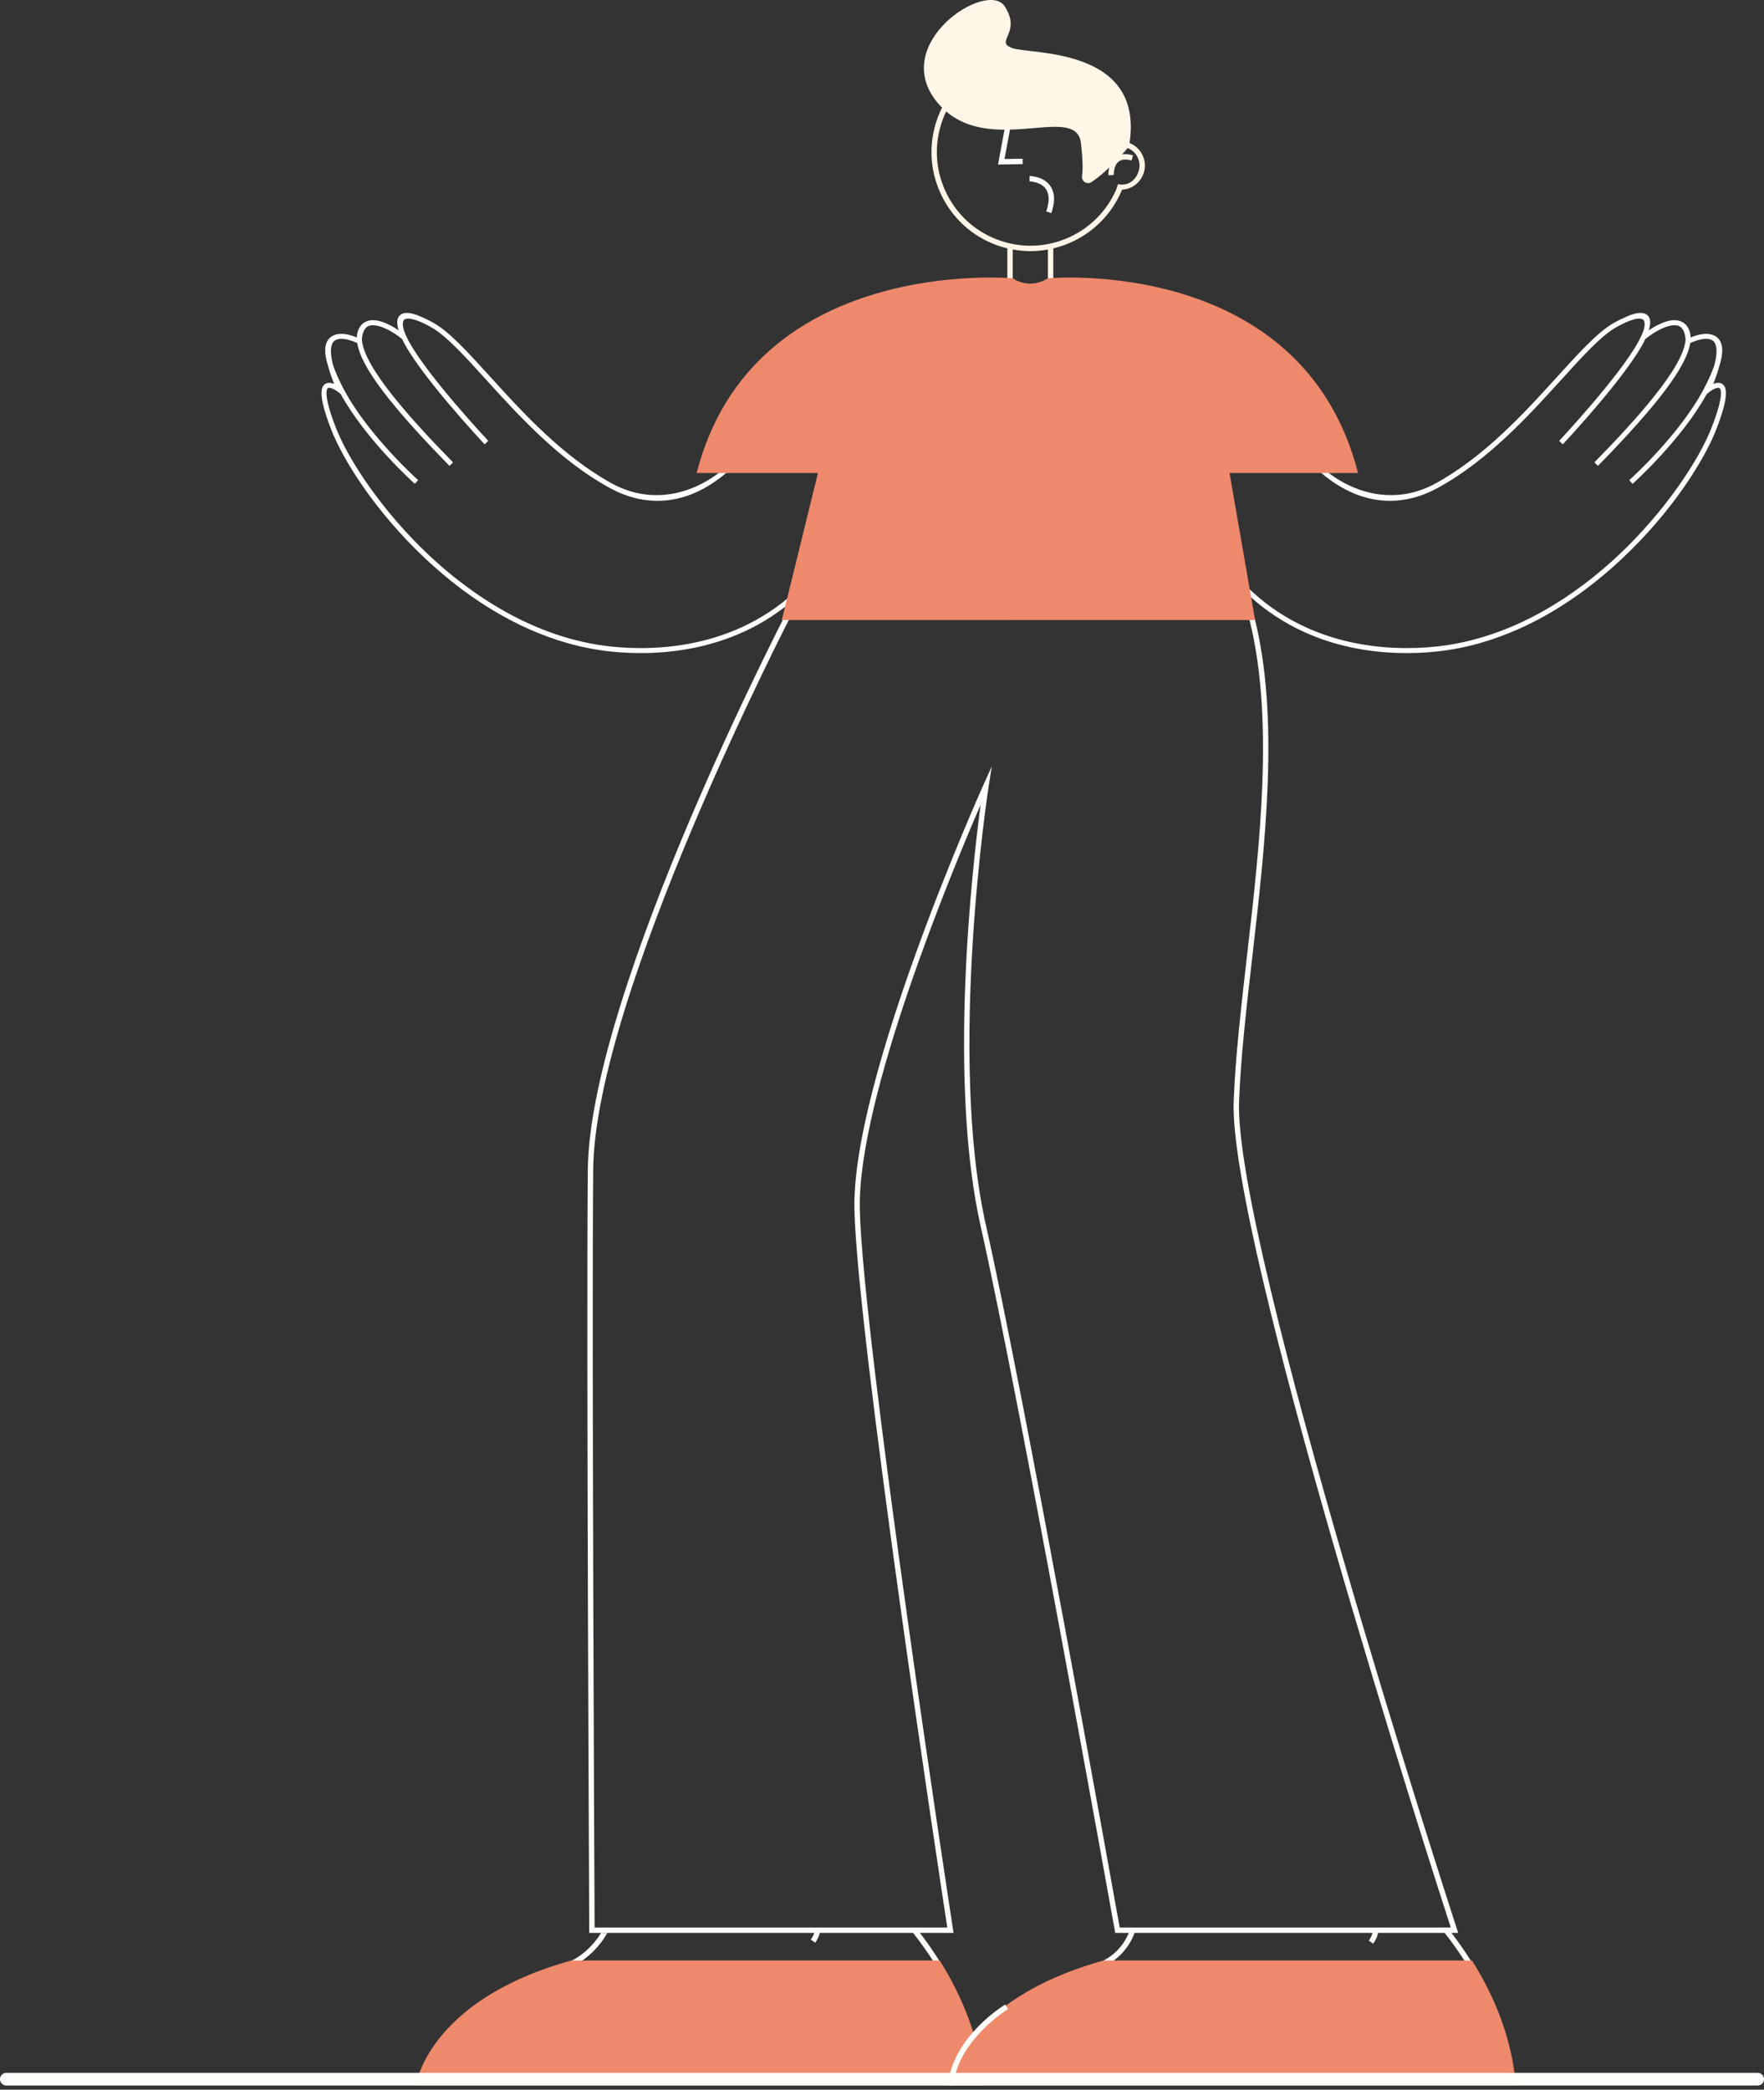 <svg width="417" height="494" viewBox="0 0 417 494" fill="none" xmlns="http://www.w3.org/2000/svg">
<rect x="0" y="0" width="417" height="494" fill="#333333" stroke="none"/>
<path d="M261.478 464.583C261.382 464.623 261.277 464.675 261.183 464.714C260.778 464.413 260.35 464.151 259.901 463.916C260.283 463.745 260.656 463.575 261.022 463.379L261.139 463.313C263.936 461.782 266.018 459.294 267.068 456.335C267.517 456.349 267.967 456.335 268.422 456.283C267.317 459.792 264.913 462.737 261.622 464.505L261.478 464.583Z" fill="#FFFDFA"/>
<path d="M348.007 466.46C347.579 465.727 347.146 465.007 346.691 464.274C345.015 461.604 343.216 459.091 341.378 456.735C341.939 456.826 342.499 456.866 343.049 456.826C344.681 458.96 346.275 461.224 347.768 463.607C348.317 464.484 348.834 465.347 349.339 466.224C348.884 466.277 348.44 466.355 348.007 466.46" fill="#FFFDFA"/>
<path d="M325.83 456.508C325.724 457.477 325.323 458.472 324.63 459.48L323.587 458.76C324.086 458.027 324.392 457.333 324.519 456.652C324.964 456.639 325.402 456.6 325.83 456.508Z" fill="#FFFDFA"/>
<path d="M221.508 465.056C221.347 464.794 221.191 464.533 221.03 464.271C219.304 461.522 217.45 458.93 215.545 456.521C216.072 456.547 216.594 456.521 217.106 456.455C218.837 458.694 220.525 461.076 222.107 463.603C222.335 463.956 222.552 464.323 222.768 464.69C222.341 464.781 221.918 464.899 221.508 465.056" fill="#FFFDFA"/>
<path d="M135.964 464.498L135.82 464.576H135.815C135.149 464.93 134.449 465.218 133.738 465.466C133.299 465.126 132.828 464.838 132.328 464.603C132.65 464.485 132.967 464.38 133.294 464.275C134.004 464.04 134.699 463.739 135.359 463.385L135.481 463.32C138.196 461.828 140.528 459.511 142.132 456.88C142.609 456.959 143.087 456.972 143.564 456.946C141.815 460.048 139.123 462.809 135.964 464.498Z" fill="#FFFDFA"/>
<path d="M193.916 456.274C193.811 457.242 193.417 458.238 192.722 459.246L191.673 458.526C192.173 457.792 192.484 457.098 192.606 456.418C193.056 456.405 193.495 456.365 193.916 456.274Z" fill="#FFFDFA"/>
<path d="M344.709 456.916H263.631L263.536 456.391C263.308 455.145 241.036 330.7 231.86 290.048C224.1 255.669 229.784 205.504 231.815 190.213C225.132 205.669 202.693 259.556 203.254 285.802C203.903 316.579 225.086 454.8 225.298 456.181L225.409 456.916H139.301L139.295 456.286C139.289 454.905 138.601 317.84 138.956 276.528C139.139 254.829 151.98 220.015 162.722 194.64C174.346 167.163 186.083 144.519 186.199 144.294L187.327 144.879C186.86 145.78 140.578 235.366 140.228 276.528C139.883 316.399 140.512 445.436 140.561 455.656H223.933C222.256 444.671 202.609 315.529 201.982 285.832C201.321 254.859 232.199 186.161 232.509 185.471L234.447 181.194L233.72 185.831C233.619 186.461 223.95 249.232 233.097 289.763C241.974 329.094 263.098 446.757 264.691 455.656H342.954C338.864 443.02 290.372 292.554 291.638 260.246C292.054 249.697 293.392 238.082 294.802 225.777C297.823 199.532 301.242 169.79 295.33 146.35L296.561 146.035C302.529 169.699 299.093 199.577 296.068 225.927C294.652 238.202 293.32 249.787 292.909 260.291C291.604 293.635 343.904 454.47 344.438 456.091L344.709 456.916" fill="#FFFDFA"/>
<path d="M191.323 136.493C191.09 136.755 190.924 136.956 190.691 137.203C175.547 153.372 155.361 153.943 144.68 152.862C125.906 150.932 110.811 140.06 101.446 131.289C90.265 120.788 82.333 108.604 79.429 101.191C76.298 93.177 77.275 91.926 77.508 91.756C77.914 91.463 79.034 92.003 79.757 92.528C79.791 92.559 79.823 92.59 79.857 92.606L80.55 93.161C86.546 104.064 97.948 114.271 98.066 114.379L98.848 113.499C98.731 113.391 87.128 103.014 81.317 92.111C80.017 89.671 79.196 87.741 78.707 86.212C77.775 82.599 78.38 81.194 78.963 80.653C79.207 80.421 79.517 80.267 79.862 80.19C79.879 80.19 79.895 80.174 79.917 80.174C79.917 80.174 79.923 80.174 79.928 80.174C80.34 80.082 80.768 80.082 81.14 80.112C81.488 80.143 81.85 80.205 82.198 80.298H82.205C83.088 80.514 83.915 80.838 84.447 81.101C85.302 86.66 92.18 95.74 106.254 110.133L107.092 109.299C97.688 99.694 85.747 86.676 85.542 80.112C85.713 78.507 86.23 77.503 87.079 77.086C87.156 77.055 87.229 77.024 87.312 76.993C87.317 76.993 87.323 76.993 87.323 76.993C88.65 76.623 90.382 77.287 91.503 77.842C91.864 78.012 92.219 78.213 92.558 78.414C92.603 78.445 92.636 78.46 92.642 78.46C93.641 79.062 94.513 79.696 95.056 80.143C98.848 88.22 113.921 104.342 114.564 105.037L115.424 104.218C115.274 104.064 101.151 88.961 96.666 80.73L96.056 79.51C95.828 79.016 95.656 78.584 95.517 78.198C95.161 77.101 95.079 76.051 95.534 75.603C95.894 75.264 97.238 74.739 101.946 77.364C105.472 79.34 109.84 84.158 114.896 89.733C122.646 98.273 132.29 108.897 144.203 115.383C152.158 119.707 160.702 119.46 168.723 114.04C173.632 110.72 178.194 105.639 180.875 100.234L179.855 99.694C177.273 104.62 173.209 109.608 168.685 112.681C161.035 117.839 152.319 118.456 144.769 114.349C133.028 107.955 123.458 97.408 115.768 88.93C110.639 83.294 106.214 78.414 102.517 76.344C101.397 75.711 100.392 75.233 99.492 74.862C99.131 74.692 95.939 73.163 94.513 74.553C93.807 75.233 93.718 76.391 94.235 78.09C93.946 77.889 93.624 77.673 93.279 77.472C93.208 77.426 92.619 77.055 91.776 76.669C90.098 75.866 88.223 75.341 86.746 75.943C85.907 76.237 85.264 76.823 84.841 77.704C84.537 78.306 84.375 79.001 84.353 79.773C83.881 79.572 83.243 79.341 82.538 79.171C82.476 79.155 81.816 78.954 80.96 78.923C80.917 78.923 80.873 78.923 80.828 78.923C80.755 78.923 80.689 78.923 80.616 78.923C80.517 78.923 80.422 78.924 80.323 78.939C80.295 78.939 80.272 78.939 80.244 78.939C80.145 78.954 80.045 78.954 79.945 78.97C79.895 78.985 79.845 78.985 79.795 79.001C79.729 79.016 79.662 79.016 79.601 79.031C78.908 79.186 78.219 79.51 77.698 80.159C76.637 81.456 76.603 83.587 77.586 86.614C77.914 87.849 78.38 89.224 79.002 90.752C78.279 90.475 77.448 90.335 76.802 90.814C75.904 91.478 75.083 93.331 78.33 101.624C81.067 108.604 88.55 120.803 100.64 132.138C103.128 134.47 106.021 136.956 109.269 139.381C118.428 146.206 130.463 152.584 144.558 154.036C155.461 155.148 176.058 154.545 191.552 138.006C191.796 137.759 191.868 137.667 192.106 137.389C192.106 137.389 191.595 136.771 191.323 136.493" fill="#FFFDFA"/>
<path d="M407.196 90.814C406.559 90.335 405.725 90.475 405.005 90.752C405.62 89.224 406.087 87.849 406.414 86.614C407.402 83.587 407.363 81.456 406.303 80.159C405.787 79.51 405.099 79.186 404.404 79.031C404.338 79.016 404.276 79.016 404.21 79.001C404.16 78.985 404.111 78.985 404.06 78.97C403.96 78.954 403.861 78.954 403.754 78.939C403.733 78.939 403.705 78.939 403.683 78.939C403.583 78.924 403.483 78.923 403.382 78.923C403.316 78.923 403.243 78.923 403.177 78.923C403.134 78.923 403.083 78.923 403.038 78.923C402.189 78.954 401.524 79.155 401.468 79.171C400.763 79.341 400.124 79.572 399.652 79.773C399.63 79.001 399.463 78.306 399.164 77.704C398.736 76.823 398.097 76.237 397.259 75.943C395.784 75.341 393.901 75.866 392.224 76.669C391.382 77.055 390.798 77.426 390.726 77.472C390.381 77.673 390.06 77.889 389.765 78.09C390.287 76.391 390.193 75.233 389.488 74.553C388.061 73.163 384.869 74.692 384.508 74.862C383.615 75.233 382.61 75.711 381.488 76.344C377.791 78.414 373.361 83.294 368.232 88.93C360.542 97.408 350.977 107.955 339.235 114.349C331.68 118.456 322.965 117.839 315.32 112.681C310.796 109.608 306.727 104.62 304.145 99.694L303.123 100.234C305.811 105.639 310.375 110.72 315.282 114.04C323.303 119.46 331.842 119.707 339.797 115.383C351.716 108.897 361.359 98.273 369.109 89.733C374.165 84.158 378.535 79.34 382.06 77.364C386.762 74.739 388.106 75.264 388.466 75.603C388.921 76.051 388.844 77.101 388.489 78.198C388.35 78.584 388.173 79.016 387.944 79.51L387.334 80.73C382.854 88.961 368.73 104.064 368.581 104.218L369.442 105.037C370.086 104.342 385.158 88.22 388.949 80.143C389.494 79.696 390.36 79.062 391.365 78.46C391.365 78.46 391.397 78.445 391.448 78.414C391.786 78.213 392.141 78.012 392.502 77.842C393.624 77.287 395.356 76.623 396.677 76.993C396.682 76.993 396.688 76.993 396.693 76.993C396.776 77.024 396.849 77.055 396.926 77.086C397.776 77.503 398.292 78.507 398.465 80.112C398.259 86.676 386.317 99.694 376.908 109.299L377.752 110.133C391.82 95.74 398.698 86.66 399.558 81.101C400.085 80.838 400.919 80.514 401.8 80.298C402.155 80.205 402.516 80.143 402.867 80.112C403.239 80.082 403.66 80.082 404.077 80.174C404.083 80.174 404.083 80.174 404.088 80.174C404.105 80.174 404.122 80.19 404.143 80.19C404.488 80.267 404.793 80.421 405.043 80.653C405.625 81.194 406.226 82.599 405.298 86.212C404.804 87.741 403.987 89.671 402.683 92.111C396.872 103.014 385.269 113.391 385.152 113.499L385.935 114.379C386.052 114.271 397.46 104.064 403.45 93.161L404.143 92.606C404.177 92.59 404.21 92.559 404.25 92.528C404.964 92.003 406.093 91.463 406.497 91.756C406.726 91.926 407.707 93.177 404.571 101.191C401.674 108.604 393.74 120.788 382.554 131.289C373.194 140.06 358.1 150.932 339.325 152.862C328.639 153.943 308.459 153.372 293.314 137.203C293.081 136.956 292.91 136.755 292.681 136.493C292.41 136.771 291.893 137.389 291.893 137.389C292.132 137.667 292.209 137.759 292.455 138.006C307.942 154.545 328.543 155.148 339.442 154.036C353.536 152.584 365.577 146.206 374.732 139.381C377.985 136.956 380.872 134.47 383.358 132.138C395.455 120.803 402.939 108.604 405.67 101.624C408.917 93.331 408.096 91.478 407.196 90.814" fill="#FFFDFA"/>
<path d="M241.764 38.79L235.93 38.9L238.85 23.135L240.105 23.372L237.462 37.593L241.737 37.514L241.764 38.79Z" fill="#FFFDFA"/>
<path d="M248.753 49.666C248.678 49.903 248.6 50.145 248.52 50.392L247.32 49.975C248.12 47.673 248.089 45.888 247.232 44.673C246.017 42.934 243.395 42.872 243.376 42.874L243.387 41.603C243.526 41.609 246.671 41.659 248.273 43.935C249.28 45.366 249.437 47.282 248.753 49.666Z" fill="#FFFDFA"/>
<path d="M257.968 43.063C256.948 43.699 255.637 42.871 255.788 41.677C255.982 40.165 255.998 37.729 255.516 33.764C254.327 23.989 232.694 37.952 221.446 24.052C210.205 10.169 233.415 -4.893 237.524 1.524C241.636 7.924 234.887 9.851 239.378 11.395C243.873 12.923 271.081 11.156 266.878 34.656C266.878 34.656 261.916 40.579 257.968 43.063" fill="#FFF6E8"/>
<path d="M269.167 40.482C268.462 42.712 266.519 44.057 264.282 43.535L263.915 44.706C259.48 55.036 247.833 60.525 236.913 57.045C231.278 55.257 226.676 51.381 223.955 46.129C221.235 40.877 220.725 34.882 222.513 29.25C224.3 23.618 228.175 19.015 233.426 16.294C236.619 14.633 240.083 13.794 243.581 13.794C245.834 13.794 248.093 14.143 250.302 14.839C255.938 16.626 260.534 20.502 263.254 25.754C264.52 28.206 265.303 30.8 265.602 33.458C265.403 33.442 265.208 33.426 265.014 33.41C265.148 33.838 265.175 34.281 265.086 34.692C265.48 34.708 265.88 34.771 266.274 34.898C268.612 35.641 269.911 38.141 269.167 40.482V40.482ZM266.908 33.774C266.63 30.816 265.796 27.905 264.387 25.169C261.511 19.616 256.643 15.519 250.687 13.636C244.729 11.738 238.39 12.276 232.838 15.155C227.287 18.034 223.19 22.906 221.302 28.87C219.409 34.818 219.953 41.162 222.829 46.715C225.704 52.267 230.568 56.364 236.524 58.263C237.063 58.437 237.601 58.579 238.134 58.706V67.723H239.405V58.974C240.804 59.228 242.203 59.37 243.592 59.37C244.985 59.37 246.367 59.228 247.722 58.99V67.723H248.993V58.721C256.132 57.013 262.316 51.998 265.248 44.848C267.545 44.721 269.639 43.187 270.377 40.861C271.304 37.951 269.749 34.818 266.908 33.774" fill="#FFF6E8"/>
<path d="M263.603 37.236C261.876 38.631 262.015 41.342 262.021 41.451L263.292 41.373C263.292 41.357 263.198 39.195 264.408 38.223C265.096 37.659 266.14 37.565 267.5 37.926L267.833 36.703C266.057 36.218 264.635 36.39 263.603 37.236" fill="#FFF6E8"/>
<path d="M321.039 111.821C307.838 60.396 248.222 65.735 247.699 65.797C247.699 65.797 247.427 65.953 246.988 66.186C244.646 67.412 241.816 67.334 239.589 65.891C239.477 65.829 239.411 65.782 239.406 65.782C239.406 65.782 177.939 60.163 164.683 111.821H193.361L184.819 146.56L296.696 146.575L290.656 111.821H321.039Z" fill="#EE896C"/>
<path d="M358.335 492.971H224.139C224.139 492.971 226.849 472.903 260.895 463.443H347.969C353.272 471.898 357.445 481.88 358.335 492.971" fill="#EE896C"/>
<path d="M232.51 492.971H98.315C98.315 492.971 101.019 472.903 135.066 463.443H222.141C227.447 471.898 231.622 481.88 232.51 492.971Z" fill="#EE896C"/>
<path d="M225.332 493.037L224.066 492.907C225.243 481.455 237.134 474.157 237.639 473.846L238.294 474.937C238.177 475.002 226.443 482.221 225.332 493.037Z" fill="#FFFDFA"/>
<path d="M1.5 491.5H415.5" stroke="#FFFDFA" stroke-width="3" stroke-linecap="round"/>
</svg>
